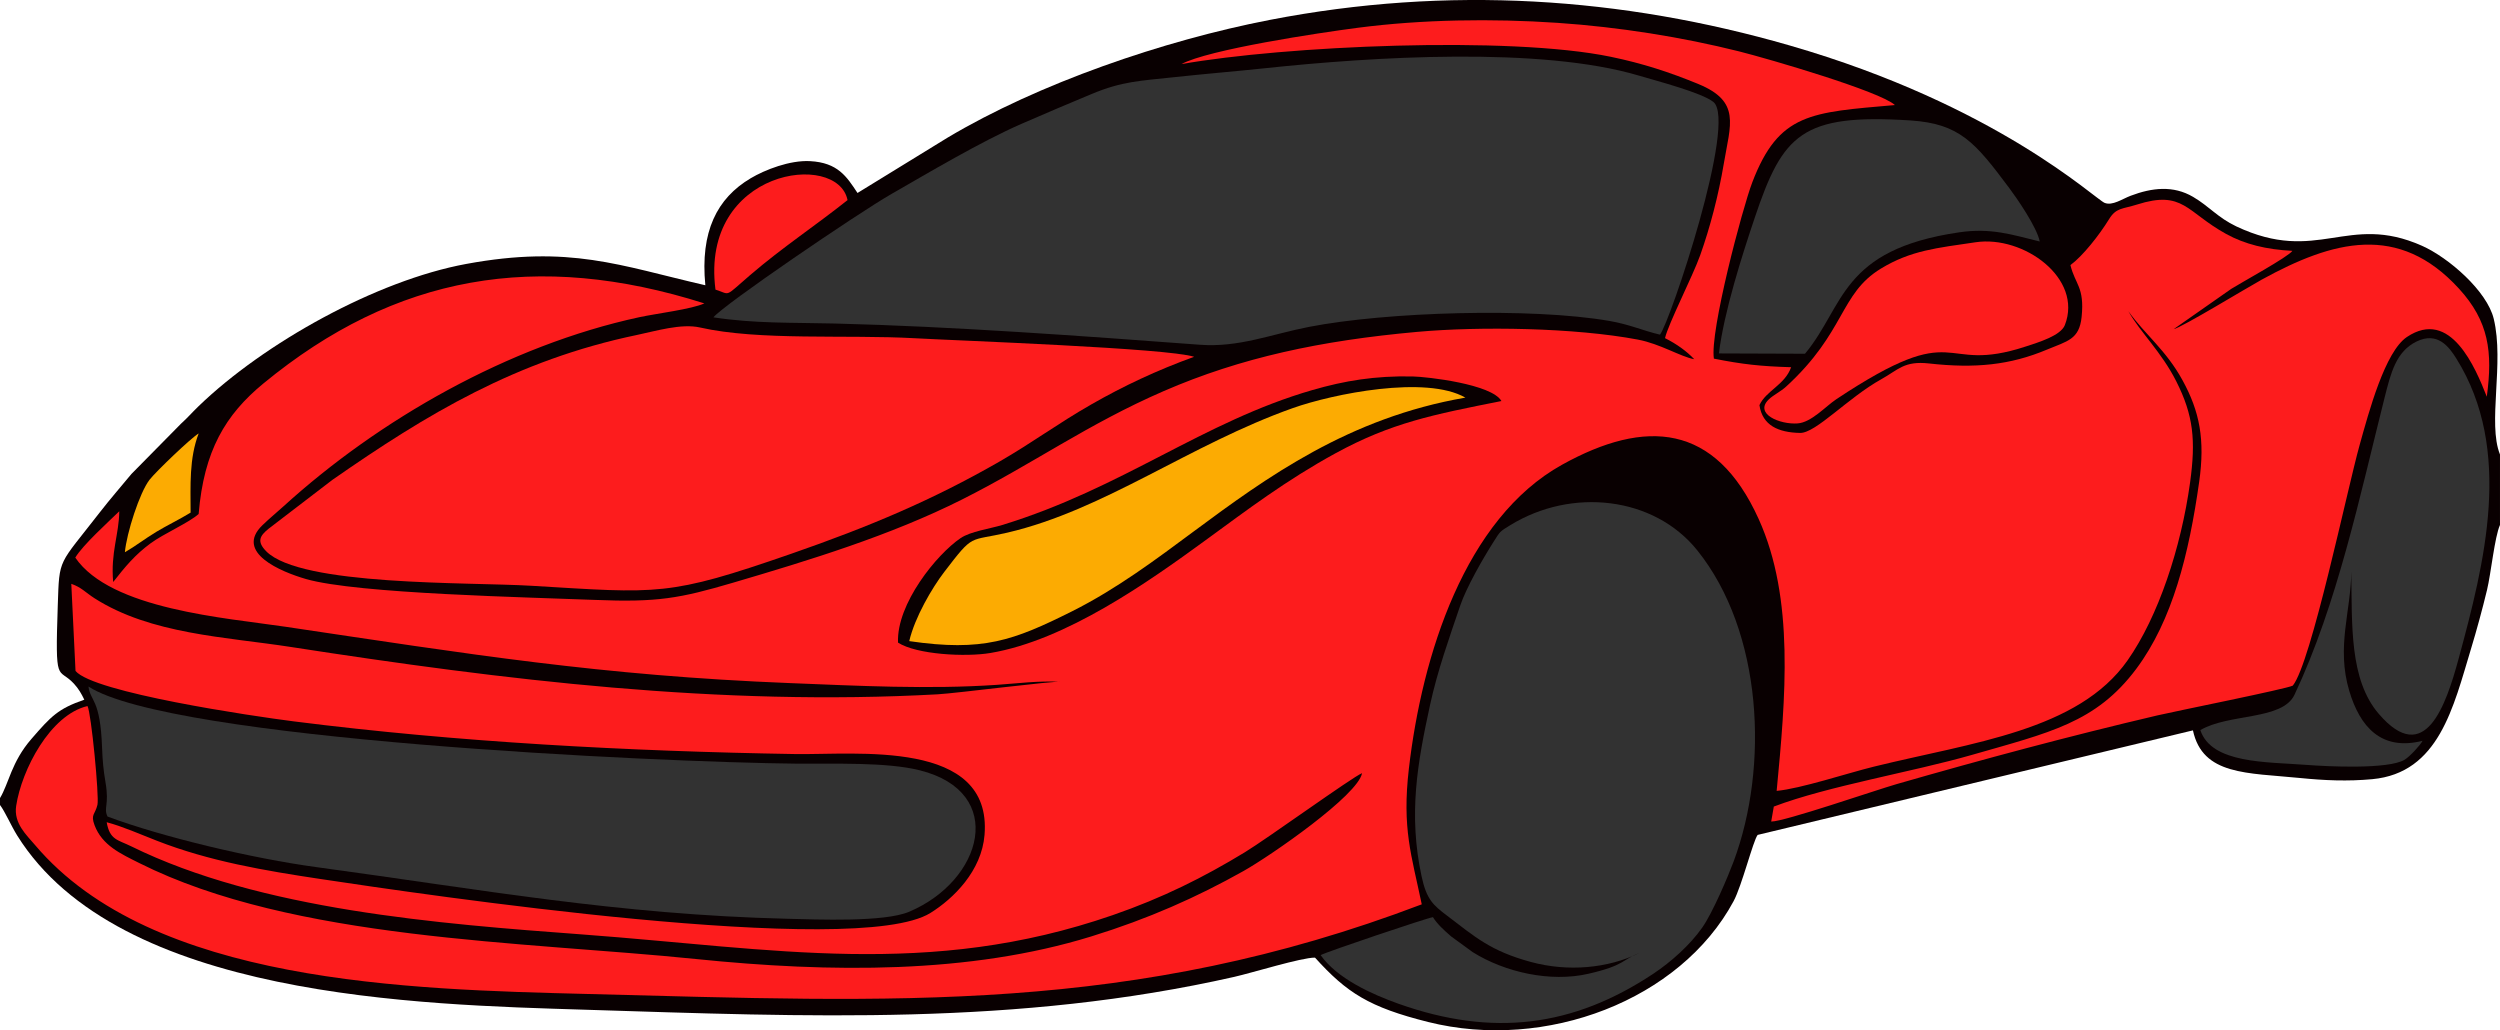 <?xml version="1.0" encoding="UTF-8"?>
<!DOCTYPE svg PUBLIC "-//W3C//DTD SVG 1.1//EN" "http://www.w3.org/Graphics/SVG/1.1/DTD/svg11.dtd">
<!-- Creator: CorelDRAW 2017 -->
<svg xmlns="http://www.w3.org/2000/svg" xml:space="preserve" width="352.778mm" height="145.384mm" version="1.1" style="shape-rendering:geometricPrecision; text-rendering:geometricPrecision; image-rendering:optimizeQuality; fill-rule:evenodd; clip-rule:evenodd"
viewBox="0 0 19263.62 7938.79"
 xmlns:xlink="http://www.w3.org/1999/xlink">
 <defs>
  <style type="text/css">
   <![CDATA[
    .fil0 {fill:#090001}
    .fil2 {fill:#323232}
    .fil3 {fill:#FCAB02}
    .fil1 {fill:#FD1C1D}
   ]]>
  </style>
 </defs>
 <g id="Layer_x0020_1">
  <path class="fil0" d="M-0 6149.51l0 53.33c38.35,50.19 86.03,160.68 132.16,234.62 781.83,1253.23 3101.56,1303.33 4374.76,1342.87 1721.33,53.46 3324.11,126.61 5003.04,-252.95 138.2,-31.24 521.15,-149.95 622.71,-148.41 245.12,271.44 417.06,381.95 871.36,495.92 907.02,227.54 1944.47,-168.9 2353.85,-930.51 64.7,-120.37 150.25,-465.3 185.58,-511l3354.12 -805.53c74.86,347.33 417.28,326.18 824.95,367.01 188.55,18.88 365.32,26.82 556.76,9.09 514.02,-47.61 625.44,-556.94 761.57,-1006.37 43.71,-144.31 86.52,-301.22 123.09,-452.81 30.42,-126.12 58.07,-407.29 99.67,-499.68l0 -543.11c-97.2,-240.76 34.41,-704.21 -48.2,-1045.54 -51.78,-213.91 -346.81,-470.93 -553.6,-562.87 -574.38,-255.38 -802.72,146.98 -1430.27,-149.19 -141.5,-66.78 -208.1,-153.99 -332.31,-227.03 -153.92,-90.5 -317.53,-70.94 -481.53,-8.92 -64.96,24.57 -140.56,78.94 -200.5,54.9 -73.18,-29.35 -828.97,-751.65 -2427.73,-1213.22 -1291.39,-372.82 -2629.55,-463.34 -4005.85,-196.57 -819.85,158.91 -1782.5,489.83 -2482.38,907.27l-693.83 426.21c-83.82,-127.23 -151.77,-233.68 -365.23,-245.3 -155.98,-8.48 -347.44,66.41 -458.06,132.06 -259.64,154.11 -389.57,410.85 -349.17,824.38 -661.33,-152.19 -1042.88,-311.53 -1842.41,-164.32 -691.44,127.3 -1557.58,608.89 -2062.66,1096.48 -54.99,53.09 -81.19,85.73 -134.79,134.18l-382.48 387.82c-80.47,97.29 -165.06,194.32 -243.73,295.79 -321.28,414.39 -311.12,344.87 -323.66,713.85 -21.49,632.21 0.07,471.67 124.63,606.46 35.6,38.52 57.36,76.78 79.67,123.11 -202.97,70.05 -256.02,127.77 -407.85,302.75 -154.2,177.7 -173.68,343.25 -241.68,455.24z"/>
  <path class="fil1" d="M9103.04 493.92c796.18,-140.51 2523.43,-219.42 3309.59,-56.19 245.8,51.03 454.85,119.35 674.74,210.06 327.54,135.12 246.08,309.83 195.37,612.81 -40.97,244.75 -106.48,493.64 -182,706.1 -56.87,160.01 -247.34,531.85 -271.02,638.79 89.5,45.02 165.86,99.69 225.32,162.41 -106.51,-19.18 -260.94,-118.31 -434.53,-151.14 -486.68,-92.04 -1216.06,-103.31 -1703.03,-59.31 -740.35,66.89 -1354.98,197.46 -1951.39,456.39 -586.51,254.63 -1005.7,559.64 -1554.07,835.42 -549.58,276.38 -1173.35,467.06 -1765.56,641.24 -407.61,119.9 -580.52,151.91 -1061.86,132.09 -497.36,-20.48 -1831.05,-46.38 -2227.42,-161.1 -192.12,-55.61 -552.49,-204.87 -334.7,-414.92 56.96,-54.94 104.04,-92.47 162.94,-146.02 733.22,-666.64 1732.54,-1238.54 2740.69,-1456.43 133.94,-28.95 402.07,-61.03 501.22,-106.39 -1290.96,-409.33 -2380.26,-220.51 -3398.07,617.32 -291.91,240.29 -458.46,518.07 -498.66,1005.29 -73.66,66.92 -268.64,151.45 -369.79,225.79 -119.82,88.06 -195.54,179.49 -288.75,298.54 -20.71,-225.75 45.42,-367.72 46.97,-545.15 -80.9,78.98 -282.83,261.63 -338.96,357.19 272.89,399.65 1158.78,464.14 1620.75,532.91 1410.88,210.02 2429.03,376.22 3886.53,433.97 521.26,20.65 1069.47,49.35 1595.66,13.34 158.55,-10.85 317.9,-32.65 491.33,-23.08 -42.08,-10.26 -802.97,88.13 -950.07,96.23 -1680.37,92.58 -3335.49,-109.35 -4985.32,-365.18 -498.5,-77.3 -1076.26,-97.09 -1511.43,-375.47 -68.46,-43.79 -99.89,-83.82 -178.21,-110.78l32.51 671.21c137.33,166.59 1361.1,347.97 1683.21,388.84 1267.46,160.79 2574.48,229.83 3860.05,251.64 468.08,7.95 1520.74,-119.09 1461.23,622.44 -22.34,278.36 -239.05,491.38 -417.3,602.17 -572.05,355.54 -3923.48,-145.25 -4695.34,-261.16 -436.77,-65.59 -860.52,-137.25 -1265.7,-295.76 -126.87,-49.64 -268.25,-111.56 -385.94,-142.38 23.62,137.33 85,134.46 189.31,185.82 996.08,490.46 2369.89,596.81 3477.25,678.99 1472.35,109.27 2668.46,341.16 4084.72,-148.7 385.89,-133.47 701.3,-291.64 1017.85,-484.12 173.01,-105.2 827.34,-578.88 904.08,-610.12 -30.71,170.07 -702.11,635.35 -913.91,754.35 -358.83,201.64 -732.91,368.01 -1173.52,504.06 -937.15,289.38 -2007.24,279.91 -3044.52,173.83 -1333.1,-136.33 -3101.64,-144.27 -4288.69,-738.83 -145.88,-73.06 -287.55,-137.13 -345.81,-291.75 -32.34,-85.84 4.74,-82.35 22.12,-158.09 14.45,-62.95 -48.21,-710.84 -76.68,-760.64 -287.54,67.16 -507.55,491.6 -549.67,769.15 -20.47,134.9 79.67,224.13 145.58,302 903.16,1067.15 2875.98,1112.48 4257.2,1147.49 2373.6,60.15 4195.01,158.26 6427.94,-690.75 -79.7,-381.86 -152.91,-583.97 -99.16,-1046.48 101.39,-872.45 431.85,-1925.59 1180.34,-2340.97 643.66,-357.2 1180.45,-320.25 1514.85,418.22 278.05,614.02 206.59,1381.07 138.62,2094.97 182.37,-16.25 546.42,-136.8 749.07,-186.72 757.82,-186.64 1574.38,-276.09 1955.43,-819.55 235.96,-336.52 412,-867.69 481.16,-1369.99 44.77,-325.15 26.09,-516.89 -106.47,-779.7 -114.46,-226.92 -277.21,-377.26 -369.38,-540.5 130.39,182.42 288.79,297.64 417.35,531.97 132.43,241.39 174.73,457.12 128.48,783.66 -78.83,556.69 -205.38,1066.64 -484.89,1440.73 -310.5,415.59 -670.37,491.44 -1264.92,662.41 -460.53,132.43 -1107.99,239.54 -1527.78,398.49l-20.09 115.39c94.63,3 806.89,-242.51 964.42,-287.81 666.46,-191.66 1330.43,-370.08 2011.44,-530.04 141.4,-33.21 996.93,-204.09 1043.45,-229.58 141.79,-175.58 418.73,-1510.29 514.97,-1854.55 71.4,-255.38 195.1,-718.19 364.06,-831.57 336.45,-225.78 528.52,238.06 615.67,460.02 47.12,-346.87 14.95,-581.65 -214.2,-832.5 -465.59,-509.68 -972.92,-370.31 -1518.7,-70.41 -114.28,62.79 -620.47,371.21 -679.47,382.07l443.06 -310.02c69.79,-44.18 444.43,-249.38 471.34,-293.07 -200.89,-10.03 -365.87,-50.62 -510.34,-130.13 -307.25,-169.08 -330.06,-340.2 -687.15,-226.66 -112.33,35.72 -159.99,22.73 -215.35,112.92 -74.69,121.7 -202.6,284.15 -297.48,353.58 36.13,150.32 109.9,167.57 86.17,399.78 -17.81,174.28 -110.47,185.82 -267.83,251.8 -282.85,118.6 -551.65,146.12 -907.86,106.39 -191.91,-21.41 -236.58,48.58 -366.42,120.65 -259.19,143.86 -505.86,417.05 -627.19,414.65 -168.72,-3.34 -290.36,-58.36 -313.2,-214.16 50.87,-111.09 196.37,-156.41 244.21,-292.19 -234.32,-6.92 -373.88,-22.16 -595.23,-66.12 -32.52,-208.25 219.93,-1159.83 295.77,-1358.13 205.14,-536.43 451.74,-538.97 1099.18,-595.86 -112.69,-104.98 -971,-355.88 -1201.93,-413.83 -436.02,-109.44 -924.44,-187.42 -1397.41,-219.61 -505.38,-34.4 -1045.1,-26.21 -1537.87,37.78 -303.2,39.37 -1153.9,167.91 -1360.94,280.25z"/>
  <path class="fil2" d="M5497.45 2445.34c319.81,48.68 600.1,39.27 936.61,47.57 904.26,22.29 1913.01,96.64 2812.3,163.58 299.56,22.3 548.76,-80.96 840.28,-137.7 594.28,-115.67 1710.02,-150.44 2314.05,-45.96 159.01,27.5 256.5,74.49 390.36,105.85 76.98,-97.47 598.66,-1646.13 410.75,-1793.54 -91.81,-72.01 -429.75,-159.8 -571.18,-201.93 -760.99,-226.73 -2057.69,-145.14 -2880.39,-57.8 -223.71,23.75 -477.08,44.8 -699.29,68.95 -266.16,28.92 -402.49,30.81 -640.94,130.63 -174.46,73.03 -351.99,147.39 -540.97,230.09 -310,135.65 -713.49,375.31 -999.75,539.45 -261.24,149.79 -1299.52,857.26 -1371.83,950.82z"/>
  <path class="fil1" d="M9201.25 2749.29c-202.32,-66.77 -1818.45,-124.32 -2153,-143.03 -520.92,-29.13 -1200.36,20.51 -1655.1,-82.89 -143,-32.51 -340.59,27.55 -483.57,57.32 -930.98,193.88 -1622.1,611.19 -2349.06,1117.34l-491.25 376.35c-65.74,53.54 -93.67,96.55 -18.05,173.43 265.2,269.59 1558.33,236.79 2043.32,265.85 985.09,59.02 1050.48,83.86 2001.85,-246.48 603.8,-209.65 1092.42,-415.82 1602.71,-709.21 257.47,-148.04 448.81,-292.48 712.04,-442.95 245.46,-140.31 502.64,-261.71 790.12,-365.75z"/>
  <path class="fil2" d="M12629.59 7344.45c-133.88,50.96 -104.8,93.32 -390.59,159.03 -293.19,67.42 -643.96,-12.08 -890.62,-166.51l-166.72 -121.46c-55.72,-48.09 -109.27,-97.68 -140.12,-148.38 -46.76,6.35 -818.15,266.39 -865.55,292.51 126.7,180.29 395.28,302.32 602.7,375.73 722.19,255.59 1341.46,179.18 1961.28,-232.53 136.99,-90.99 283.22,-222.1 376.84,-355.76 81.03,-115.67 199.24,-395.33 241.62,-509.04 273.04,-732.66 224.39,-1769.54 -280.26,-2397.54 -334.21,-415.91 -967.22,-485.33 -1441.33,-193.55 -82.69,50.9 -76.52,46.61 -127.05,126 -84.59,132.9 -210.35,352.86 -257.8,492.43 -83.75,246.32 -175.82,503.29 -233.09,767.62 -97.68,450.85 -167.51,840.16 -65.08,1318.99 38.38,179.41 89.38,222.39 196.01,303.27 215.46,163.43 333.9,272.35 645.96,357.01 287.97,78.12 592.8,48.9 833.78,-67.8z"/>
  <path class="fil2" d="M828.33 6291.77c421.47,157.62 1117.52,323.15 1609.27,389.78 1259.95,170.72 2322.05,366.2 3629.64,398.01 233.02,5.67 745.21,27.64 938.12,-53.96 568.27,-240.37 755.43,-920.84 82.59,-1089.86 -260.08,-65.34 -664.96,-48.34 -947.33,-51.27 -1088.12,-11.31 -4826.32,-184.53 -5458.83,-594.22 14.28,116.78 91.08,90.86 104.66,470.06 3.54,98.96 10.24,172.83 26.45,267.75 30.76,180.13 -17.12,193.6 15.43,263.71z"/>
  <path class="fil2" d="M16954.64 5625.91c86.52,259.41 506,243.9 825.2,268.47 147.52,11.36 623.31,35.87 749.05,-40.38 39.84,-24.16 121.22,-112.5 137.98,-145.75 -318.7,80.79 -482.24,-108.64 -564.46,-383.73 -102.15,-341.78 13.9,-615.55 15.19,-921.63 6.64,413.6 -15.48,833.36 212.11,1097.99 355.31,413.16 516.69,-62.72 615.41,-426.45 200.15,-737.5 421.26,-1606.13 -17,-2310.31 -58.04,-93.26 -146.36,-211.27 -308.14,-132.22 -156.6,76.52 -197.08,239.54 -245.3,430.83 -191.68,760.29 -363.44,1588.09 -694.57,2290.63 -93.34,198.04 -505.59,142.51 -725.46,272.53z"/>
  <path class="fil0" d="M6919.64 4951.68c144.42,92.52 521.22,112.05 711.49,80 582.51,-98.11 1214.57,-545.28 1656.19,-867.48 321.44,-234.52 623.3,-463.96 1003.66,-671.63 430.13,-234.85 750.13,-297.55 1278.2,-402.36 -73.55,-129.87 -570.21,-187.16 -685.15,-189.5 -289.44,-5.9 -522.74,32.85 -771.43,104.85 -844.81,244.57 -1461.03,755.28 -2389.42,1039.67 -96.17,29.46 -243.44,48.64 -321.51,101.44 -183.2,123.88 -494.64,506.16 -482.01,805.02z"/>
  <path class="fil2" d="M13245.09 2723.27l663.29 2.46c306.16,-367.64 270.67,-801.33 1188.21,-935.57 246.47,-36.06 405.77,18.22 620.48,70.6 -21.76,-110.04 -174.13,-330.49 -233.88,-410.44 -263.57,-352.59 -381.28,-497.87 -764.97,-522.47 -836.69,-53.66 -981.38,109.09 -1196.15,746.8 -96.37,286.14 -238.54,729.12 -276.98,1048.61z"/>
  <path class="fil3" d="M7006.2 4940.12c567.35,83.22 802.42,-4.12 1250.33,-227.62 348.45,-173.87 660.16,-409.02 941.89,-617.83 563.1,-417.37 1193.33,-875.16 2093.01,-1030.78 -302.79,-174.25 -1020.36,-28.96 -1328.4,80.23 -795.99,282.15 -1450.9,784.81 -2200.18,959.98 -302.5,70.71 -255.49,0.79 -486.68,302.72 -94.1,122.9 -227.63,350.64 -269.97,533.31z"/>
  <path class="fil1" d="M15223.17 1866.62c-298.99,44.5 -497.86,62 -729.75,202.95 -319.25,194.04 -270.37,486.94 -729.19,908.07 -44.77,41.09 -98.03,64.71 -134.22,99.28 -116.75,111.55 84.78,195.64 221.3,185.71 106.83,-7.76 214.71,-130.94 299.35,-187.11 970.7,-644.15 780.26,-181.28 1462.04,-406.64 90.63,-29.96 265.84,-81.64 297.93,-163.78 141.11,-361.24 -319.29,-693.28 -687.46,-638.48z"/>
  <path class="fil1" d="M5512.98 2231.54c121.31,38.43 62.36,63.62 266.47,-111.29 253.18,-216.96 497.88,-376.95 751.2,-578.24 -75.56,-382.38 -1137.56,-240.38 -1017.67,689.53z"/>
  <path class="fil3" d="M962.25 4255.15c76.08,-42.89 152.35,-102.95 244.03,-158.12 80.36,-48.36 175.57,-94.01 262.4,-147.07 -0.35,-208.86 -11.8,-417.8 62.26,-610.24 -60.91,36.18 -330.84,295.51 -378.37,356.67 -77.33,99.51 -176.8,411.33 -190.32,558.76z"/>
 </g>
</svg>
